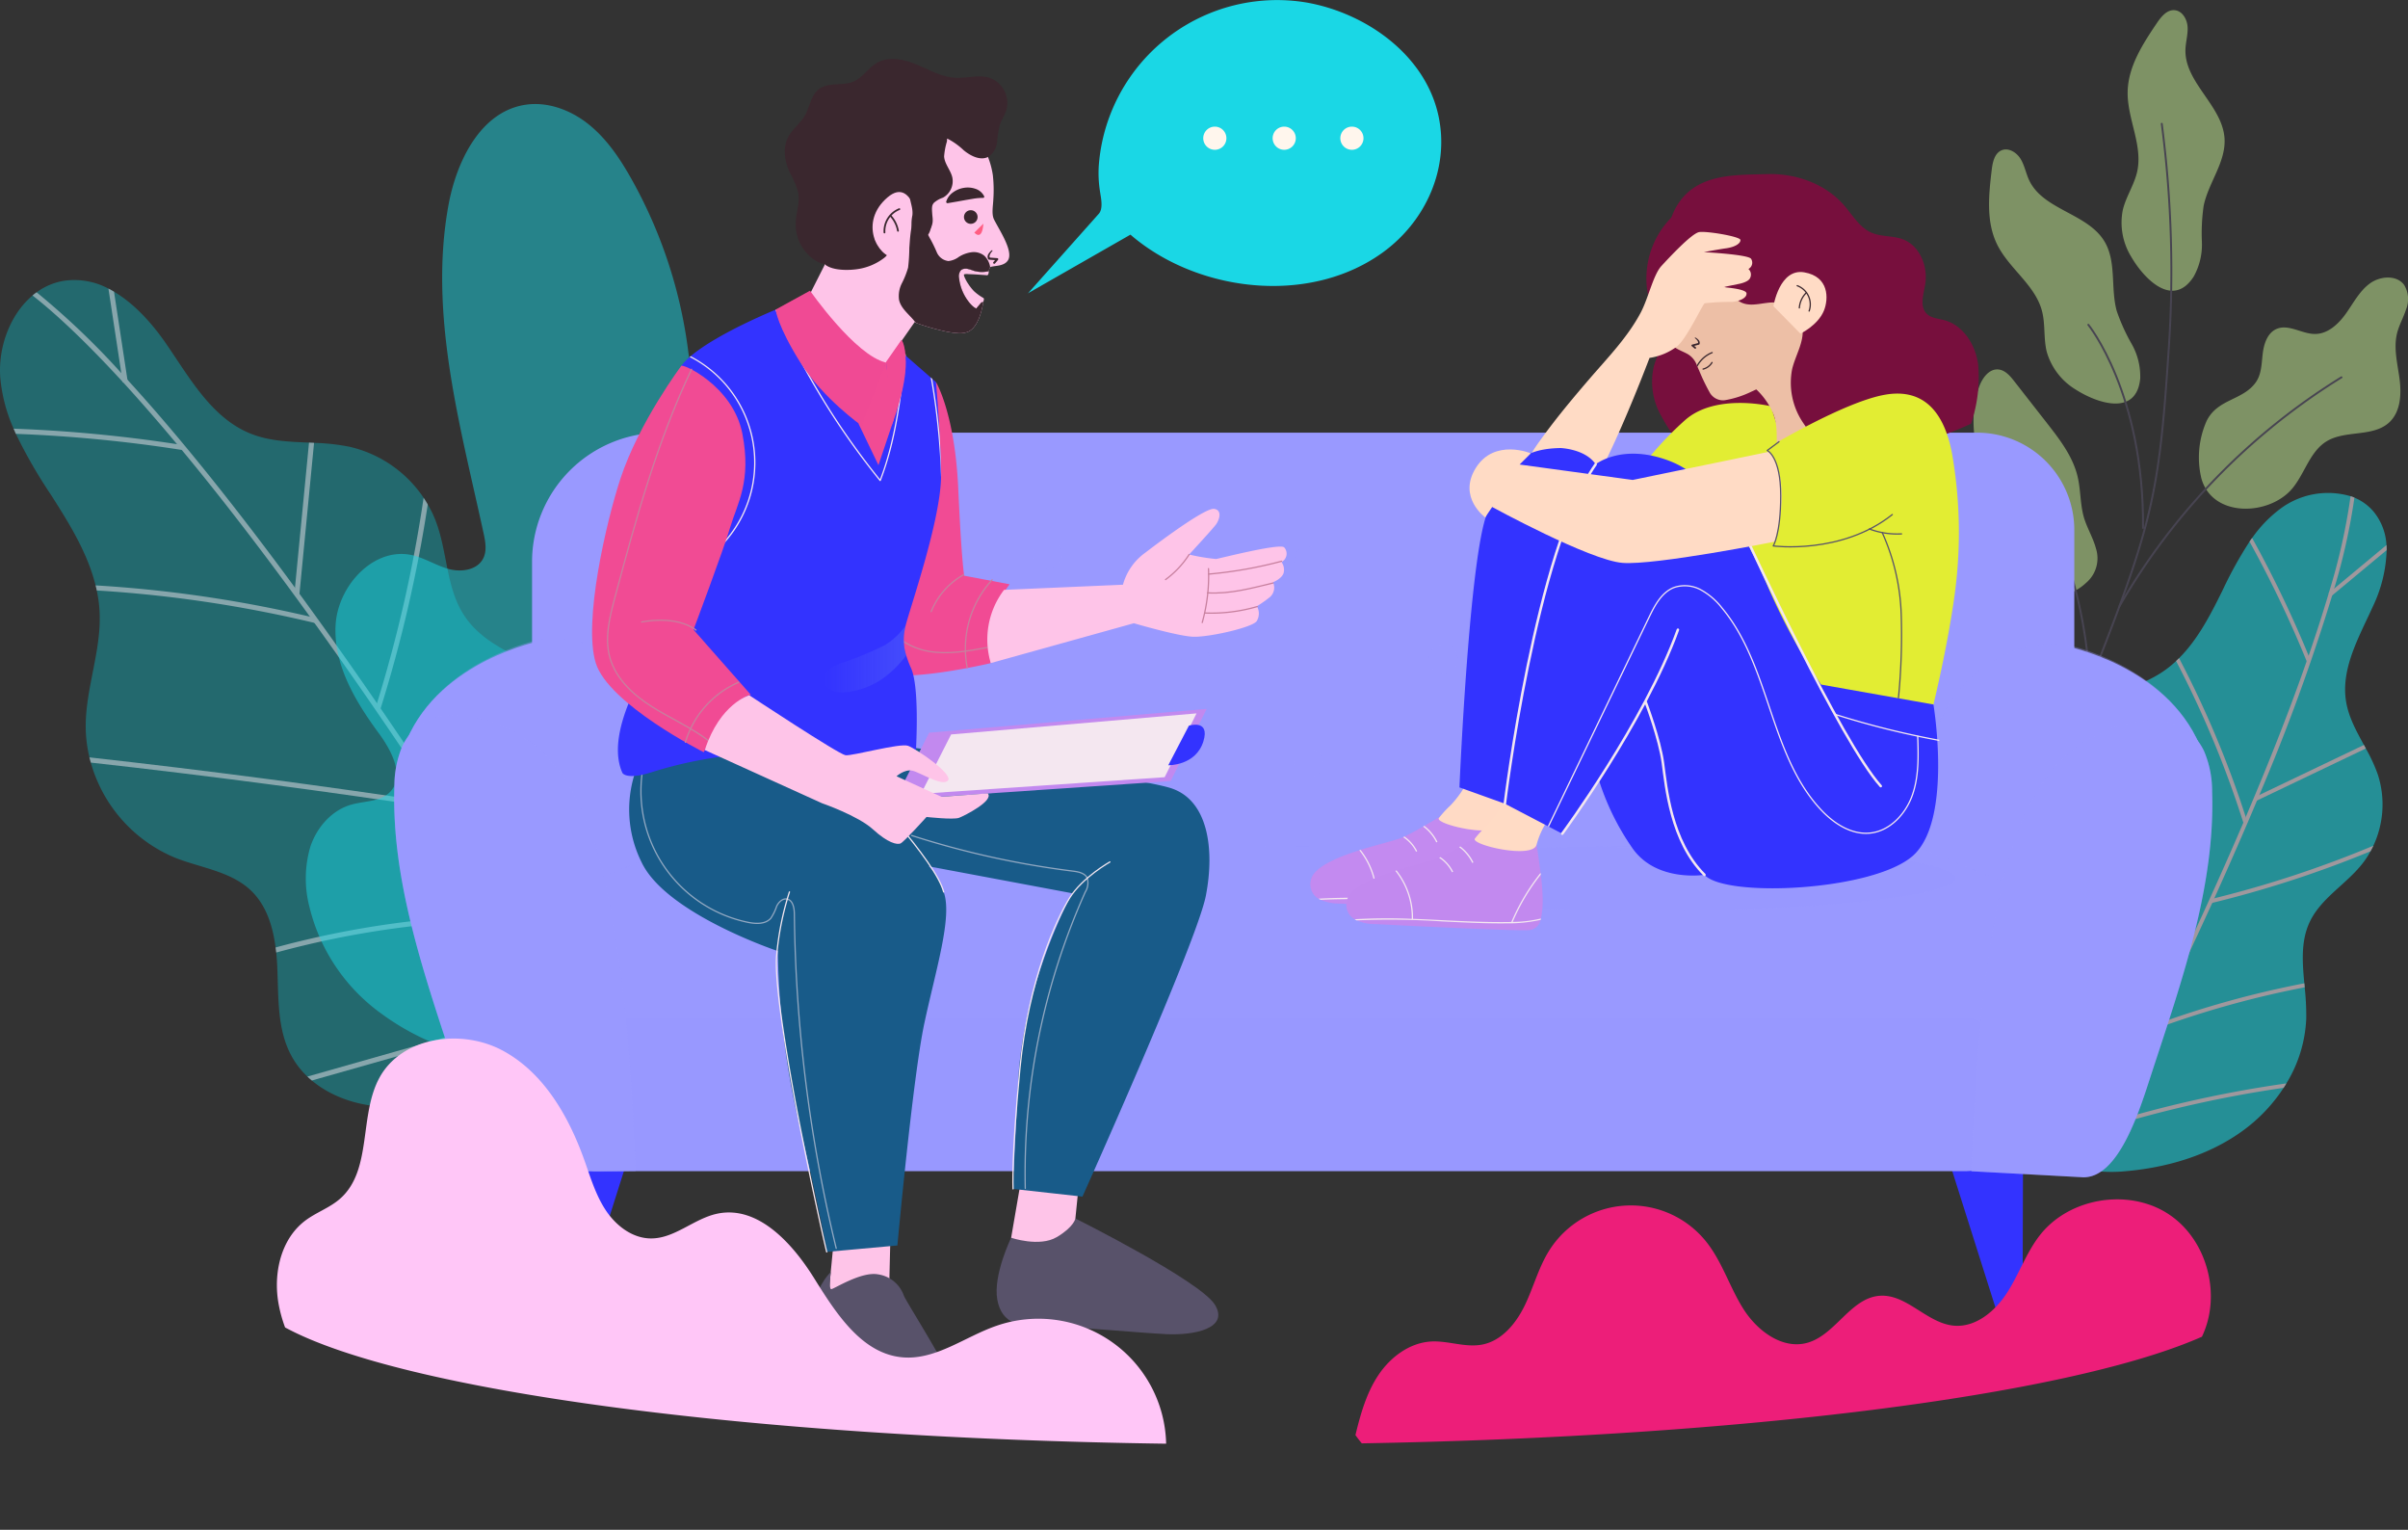 <svg xmlns="http://www.w3.org/2000/svg" xmlns:xlink="http://www.w3.org/1999/xlink" width="478.398" height="303.835" viewBox="0 0 478.398 303.835">
  <rect x="0" y="0" width="478.398" height="303.835" fill="#333333" stroke="none"/>
  <defs>
    <linearGradient id="linear-gradient" y1="0.5" x2="1" y2="0.5" gradientUnits="objectBoundingBox">
      <stop offset="0.015" stop-color="#7894f4" stop-opacity="0"/>
      <stop offset="1" stop-color="#7894f4"/>
    </linearGradient>
    <linearGradient id="linear-gradient-2" x1="-2377.794" y1="-146.976" x2="-2375.526" y2="-149.377" gradientUnits="objectBoundingBox">
      <stop offset="0.007" stop-color="#ff9aaa" stop-opacity="0"/>
      <stop offset="1" stop-color="#ff5d82"/>
    </linearGradient>
  </defs>
  <g id="Grupo_23940" data-name="Grupo 23940" transform="translate(-602.822 -94.831)">
    <g id="Grupo_23856" data-name="Grupo 23856">
      <path id="Trazado_58877" data-name="Trazado 58877" d="M652.96,398.666" fill="none" stroke="#58526a" stroke-linecap="round" stroke-linejoin="round" stroke-width="1.906"/>
    </g>
    <g id="Grupo_23939" data-name="Grupo 23939">
      <g id="Grupo_23868" data-name="Grupo 23868">
        <g id="Grupo_23864" data-name="Grupo 23864" opacity="0.56">
          <g id="Grupo_23861" data-name="Grupo 23861">
            <g id="Grupo_23857" data-name="Grupo 23857">
              <path id="Trazado_58878" data-name="Trazado 58878" d="M1026.238,145.837a12.942,12.942,0,0,1-1.688-9.255c.619-2.677,2.289-5.024,2.874-7.708,1.139-5.229-2.009-10.477-1.9-15.828.1-5.008,3-9.47,5.8-13.623.852-1.264,1.995-2.679,3.516-2.568s2.49,1.776,2.589,3.3-.385,3.028-.426,4.554c-.179,6.507,7.33,11.085,7.764,17.58.314,4.705-3.178,8.786-4.142,13.4a38.088,38.088,0,0,0-.352,7.178,13.005,13.005,0,0,1-1.64,6.912C1034.5,156.171,1028.761,150.185,1026.238,145.837Z" fill="#badd8c"/>
              <path id="Trazado_58879" data-name="Trazado 58879" d="M1032.3,119.418a226.52,226.52,0,0,1,1.329,45.509c-1.733,26.134-3.018,33.176-12.993,58.9C1012.543,244.7,1003,251.874,1003,251.874" fill="none" stroke="#58526a" stroke-linecap="round" stroke-linejoin="round" stroke-width="0.381"/>
            </g>
            <g id="Grupo_23858" data-name="Grupo 23858">
              <path id="Trazado_58880" data-name="Trazado 58880" d="M1015.186,172.192a12.94,12.94,0,0,1-5.728-7.463c-.672-2.664-.258-5.515-.964-8.17-1.374-5.172-6.571-8.4-8.919-13.213-2.2-4.5-1.653-9.8-1.058-14.77.181-1.514.552-3.294,1.955-3.89s3.027.443,3.81,1.754,1.041,2.869,1.7,4.246c2.813,5.871,11.584,6.513,14.935,12.094,2.428,4.042,1.185,9.268,2.435,13.814a38.092,38.092,0,0,0,2.965,6.547,12.985,12.985,0,0,1,1.7,6.9C1027.251,177.614,1019.416,174.908,1015.186,172.192Z" fill="#badd8c"/>
              <path id="Trazado_58881" data-name="Trazado 58881" d="M1017.711,159.335s11.079,13.656,10.867,40.354" fill="none" stroke="#58526a" stroke-linecap="round" stroke-linejoin="round" stroke-width="0.381"/>
            </g>
            <g id="Grupo_23859" data-name="Grupo 23859">
              <path id="Trazado_58882" data-name="Trazado 58882" d="M1050.958,170.8c1.156-1.6,1.166-3.721,1.394-5.683s.926-4.153,2.735-4.944c2.419-1.059,5.076,1.022,7.716.99,2.536-.031,4.622-2,6.093-4.065s2.667-4.418,4.7-5.932,5.321-1.791,6.844.237a5.42,5.42,0,0,1,.4,4.861c-.513,1.611-1.381,3.1-1.79,4.74-.741,2.973.095,6.076.493,9.115s.2,6.514-2.049,8.6c-3.225,2.992-8.7,1.473-12.455,3.768-3.268,2-4.28,6.227-6.681,9.212-4.53,5.634-16.028,6.068-18.2-1.9a17.923,17.923,0,0,1,1.016-11.278C1043.322,174.016,1048.34,174.424,1050.958,170.8Z" fill="#badd8c"/>
              <path id="Trazado_58883" data-name="Trazado 58883" d="M1023.935,215.164A129.415,129.415,0,0,1,1068,169.772" fill="none" stroke="#58526a" stroke-linecap="round" stroke-linejoin="round" stroke-width="0.381"/>
            </g>
            <g id="Grupo_23860" data-name="Grupo 23860">
              <path id="Trazado_58884" data-name="Trazado 58884" d="M997.131,191.3c-1.718-6.465-3.42-13.431-1.092-19.7.626-1.688,1.917-3.5,3.714-3.393,1.377.081,2.4,1.261,3.245,2.348l6.518,8.342c2.493,3.192,5.05,6.51,6.028,10.441.62,2.493.536,5.1,1.114,7.6.555,2.4,1.943,4.477,2.566,6.824a6.383,6.383,0,0,1-1.923,6.8c-5.127,4.762-11.055,2.127-14.226-3.115C1000.088,202.5,998.6,196.824,997.131,191.3Z" fill="#badd8c"/>
              <path id="Trazado_58885" data-name="Trazado 58885" d="M1004.016,186.01a92.63,92.63,0,0,1,13.942,44.048" fill="none" stroke="#58526a" stroke-linecap="round" stroke-linejoin="round" stroke-width="0.381"/>
            </g>
          </g>
          <g id="Grupo_23863" data-name="Grupo 23863">
            <path id="Trazado_58886" data-name="Trazado 58886" d="M1057.06,310l0,.007c-.179.3-.361.59-.554.883a32.366,32.366,0,0,1-7.857,8.333c-7.015,5.2-15.756,7.669-24.454,8.3a28.752,28.752,0,0,1-7.661-.521l-.8-.174c-10.263-2.3-20.227-9.569-25.873-17.88a19.821,19.821,0,0,1-3.462-13.775c.038-.311.1-.624.165-.93l0-.006a13.189,13.189,0,0,1,1.635-4.062c2.384-3.875,6.554-6.194,10.355-8.687.756-.493,1.512-1.014,2.248-1.566.212-.17.421-.333.633-.5,2.694-2.144,5-4.751,5.711-8.057.917-4.287-1.065-8.588-1.775-12.909a23.008,23.008,0,0,1,6.006-19.112c.2-.206.4-.413.594-.608a21.373,21.373,0,0,1,3.962-3.073c5.2-3.109,11.532-4.031,16.562-7.42a20.527,20.527,0,0,0,2.653-2.121c.2-.185.4-.374.592-.574,3.735-3.717,6.27-8.668,8.636-13.46a79.321,79.321,0,0,1,5.364-9.68c.176-.247.34-.492.518-.728a25.281,25.281,0,0,1,5.778-5.934,15.852,15.852,0,0,1,13.776-2.36l.007,0a7.1,7.1,0,0,1,.763.289,9.948,9.948,0,0,1,3.865,2.85,11.432,11.432,0,0,1,2.495,6.561c.021.337.043.674.035,1.012a27.758,27.758,0,0,1-2.783,11.284c-2.745,6.048-6.373,12.319-5.263,18.86.514,3.065,2.034,5.8,3.531,8.549.133.227.258.468.38.7a33.023,33.023,0,0,1,2.378,5.158,19.322,19.322,0,0,1-.881,14.149c-.178.375-.358.74-.563,1.1l0,.007a16.787,16.787,0,0,1-1.754,2.63c-3.221,4.005-8.086,6.715-10.3,11.351-1.806,3.775-1.494,7.988-1.1,12.244.019.261.046.527.073.793a51.936,51.936,0,0,1,.308,6.239A26.691,26.691,0,0,1,1057.06,310Z" fill="#1ad7e5"/>
            <g id="Grupo_23862" data-name="Grupo 23862">
              <path id="Trazado_58887" data-name="Trazado 58887" d="M1016.53,327l-.8-.174c.491-.948.974-1.882,1.45-2.82l.379-.728c.83-1.626,1.651-3.219,2.449-4.808a.923.923,0,0,0,.071-.134c1.556-3.044,3.049-6.014,4.506-8.923.138-.279.28-.564.419-.843q4.7-9.418,8.753-17.927l.464-.964c5.586-11.714,10.3-22.17,14.289-31.467.16-.377.312-.741.475-1.106l0-.007c5.215-12.241,9.145-22.452,12.1-30.938.138-.371.265-.74.392-1.108,1.6-4.646,2.91-8.746,3.98-12.358a.256.256,0,0,1,.02-.08,121.837,121.837,0,0,0,4.335-19.229,7.1,7.1,0,0,1,.763.289,121.63,121.63,0,0,1-4.015,18.039l0,.007c-.13.45-.259.9-.4,1.365l0,.007a395.923,395.923,0,0,1-14.47,39.627c-.152.363-.308.733-.464,1.1q-3.742,8.934-8.482,19.413c-.136.308-.269.608-.406.915l0,.007c-3.4,7.454-7.184,15.511-11.42,24.216l0,.007-.5,1.026q-4.321,8.853-9.267,18.6l-.505.986Q1018.644,322.919,1016.53,327Z" fill="#f4e7f0"/>
              <path id="Trazado_58888" data-name="Trazado 58888" d="M1061.832,225.894l-.732.295c0-.011-.009-.015-.012-.026a223.673,223.673,0,0,0-11.352-23.757c.176-.247.34-.492.518-.728a223.9,223.9,0,0,1,11.226,23.377C1061.6,225.331,1061.714,225.61,1061.832,225.894Z" fill="#f4e7f0"/>
              <path id="Trazado_58889" data-name="Trazado 58889" d="M1076.973,204.1l-10.811,8.988,0,.007-.217.176-.481-.574-.033-.038.053-.042,1.079-.894,0-.007,10.375-8.628C1076.959,203.425,1076.981,203.762,1076.973,204.1Z" fill="#f4e7f0"/>
              <path id="Trazado_58890" data-name="Trazado 58890" d="M1049.315,258.131l-.756.243c-.014-.054-.039-.106-.053-.16a200.15,200.15,0,0,0-13.362-32.094c.2-.185.4-.374.592-.574a200.586,200.586,0,0,1,13.249,31.555l0,.007C1049.095,257.444,1049.2,257.787,1049.315,258.131Z" fill="#f4e7f0"/>
              <path id="Trazado_58891" data-name="Trazado 58891" d="M1072.838,243.492l-21.614,10.333-.051.025-.339-.72.854-.408,20.77-9.929C1072.591,243.02,1072.716,243.261,1072.838,243.492Z" fill="#f4e7f0"/>
              <path id="Trazado_58892" data-name="Trazado 58892" d="M1073.772,263.9l0,.007a217.384,217.384,0,0,1-31.432,10.248l0,.007c-.1.021-.2.046-.312.073l-.189-.77c.3-.077.606-.147.911-.225a216.383,216.383,0,0,0,31.593-10.439C1074.157,263.174,1073.977,263.539,1073.772,263.9Z" fill="#f4e7f0"/>
              <path id="Trazado_58893" data-name="Trazado 58893" d="M1034.561,290.516l-.735.3c-.021-.059-.052-.114-.073-.173-7.086-17.168-14.605-34.418-22.38-51.3.2-.206.4-.413.594-.608,7.726,16.78,15.205,33.9,22.25,50.947C1034.335,289.964,1034.45,290.237,1034.561,290.516Z" fill="#f4e7f0"/>
              <path id="Trazado_58894" data-name="Trazado 58894" d="M1060.7,290.923a191.283,191.283,0,0,0-30.288,8.486l-.176.061-.281-.741c.319-.115.631-.235.957-.346,0-.011,0-.007,0-.007a191.333,191.333,0,0,1,29.711-8.246C1060.642,290.391,1060.669,290.657,1060.7,290.923Z" fill="#f4e7f0"/>
              <path id="Trazado_58895" data-name="Trazado 58895" d="M1025.389,309.193l-.684.416c-.041-.07-.079-.13-.124-.194a146.305,146.305,0,0,0-23.783-29.493c.212-.17.421-.333.633-.5A147.386,147.386,0,0,1,1025,308.572C1025.138,308.775,1025.261,308.987,1025.389,309.193Z" fill="#f4e7f0"/>
              <path id="Trazado_58896" data-name="Trazado 58896" d="M1057.056,310.01c-.179.3-.361.59-.554.883a233.919,233.919,0,0,0-35.866,8.1c-.139.047-.281.082-.42.129l-.212-.654-.031-.1c.032-.008.069-.023.1-.032.354-.112.715-.221,1.066-.327A233.643,233.643,0,0,1,1057.056,310.01Z" fill="#f4e7f0"/>
              <path id="Trazado_58897" data-name="Trazado 58897" d="M1017.8,323.512l-.538.577-.091-.081c-6.163-5.813-12.566-11.8-18.749-17.577-3.966-3.706-8.018-7.484-12.036-11.258.038-.311.1-.624.165-.93,4.149,3.881,8.328,7.789,12.413,11.6,6.133,5.739,12.473,11.658,18.586,17.432Z" fill="#f4e7f0"/>
            </g>
          </g>
        </g>
        <g id="Grupo_23867" data-name="Grupo 23867">
          <g id="Grupo_23866" data-name="Grupo 23866">
            <path id="Trazado_58898" data-name="Trazado 58898" d="M726.617,242.943l0,.009c.208.388.4.772.591,1.17a40.664,40.664,0,0,1,3.876,13.87c1.045,10.928-1.966,21.949-6.934,31.725a36.146,36.146,0,0,1-5.533,7.912c-.231.248-.47.5-.709.754-9.144,9.558-23.435,15.575-36.05,16.263-6.071.331-12.538-1.394-17.084-5.212-.311-.242-.605-.516-.894-.781l0-.009a16.57,16.57,0,0,1-3.314-4.4c-2.625-5.082-2.417-11.078-2.635-16.79-.04-1.135-.112-2.287-.228-3.438-.045-.339-.085-.669-.13-1.008-.56-4.293-1.873-8.467-4.972-11.38-4.021-3.77-9.94-4.427-15.056-6.467a28.928,28.928,0,0,1-16.686-18.872c-.095-.347-.189-.693-.27-1.035A26.9,26.9,0,0,1,619.85,239c.029-7.625,3.142-15.037,2.756-22.655a25.79,25.79,0,0,0-.562-4.234c-.068-.339-.144-.672-.234-1.01-1.58-6.435-5.267-12.378-8.892-18.038A99.367,99.367,0,0,1,605.973,181c-.153-.349-.31-.685-.449-1.03a31.8,31.8,0,0,1-2.641-10.075c-.482-6.035,1.929-12.619,6.4-16.369l.008,0a8.927,8.927,0,0,1,.806-.634,12.5,12.5,0,0,1,5.579-2.313,14.366,14.366,0,0,1,8.686,1.571c.377.2.753.391,1.113.618,4.083,2.4,7.617,6.36,10.347,10.322,4.732,6.881,9.133,14.859,16.9,17.909,3.636,1.436,7.563,1.57,11.5,1.745.332,0,.672.026,1,.044a41.428,41.428,0,0,1,7.1.787A24.3,24.3,0,0,1,686.985,193.7c.289.435.565.866.819,1.32l.005.009a21.133,21.133,0,0,1,1.7,3.6c2.223,6.069,1.984,13.068,5.544,18.456,2.893,4.4,7.634,6.793,12.475,9.127.295.148.6.292.9.436a65.219,65.219,0,0,1,6.919,3.717A33.574,33.574,0,0,1,726.617,242.943Z" fill="#14a1ac" opacity="0.49"/>
            <g id="Grupo_23865" data-name="Grupo 23865" opacity="0.48">
              <path id="Trazado_58899" data-name="Trazado 58899" d="M718.621,297.629c-.231.248-.47.5-.709.754-.7-1.145-1.395-2.271-2.1-3.393-.182-.3-.36-.589-.538-.88-1.212-1.949-2.4-3.867-3.588-5.758a1.057,1.057,0,0,0-.1-.163c-2.269-3.652-4.5-7.188-6.687-10.645l-.635-1q-7.1-11.175-13.628-21.063l-.738-1.125c-8.991-13.62-17.193-25.485-24.619-35.814-.3-.417-.594-.816-.883-1.229l-.005-.008c-9.8-13.562-18.246-24.423-25.467-33.116-.31-.389-.624-.766-.939-1.142-3.963-4.741-7.532-8.809-10.727-12.306-.032-.017-.051-.052-.074-.074-8.4-9.148-14.268-14.326-17.9-17.149a8.927,8.927,0,0,1,.806-.634,152.811,152.811,0,0,1,16.824,16.032l.005.009c.4.432.8.864,1.212,1.313l.005.009c8.465,9.241,19.46,22.47,33.291,41.3.292.4.59.807.887,1.215,4.8,6.554,9.927,13.778,15.405,21.735l.721,1.032.005.009c5.823,8.5,12.045,17.8,18.671,28.017l.005.008c.261.4.518.8.78,1.2q6.732,10.4,14.021,22.054l.735,1.184Q715.6,292.7,718.621,297.629Z" fill="#f4e7f0"/>
              <path id="Trazado_58900" data-name="Trazado 58900" d="M639.121,183.215l-.157.98c-.013,0-.022,0-.036,0A281.276,281.276,0,0,0,605.973,181c-.153-.349-.31-.685-.449-1.03a281.748,281.748,0,0,1,32.465,3.08C638.366,183.1,638.739,183.159,639.121,183.215Z" fill="#f4e7f0"/>
              <path id="Trazado_58901" data-name="Trazado 58901" d="M625.475,152.762l2.663,17.478.005.009.05.348-.931.146-.063.011-.011-.085-.262-1.742-.005-.009-2.559-16.774C624.739,152.339,625.115,152.535,625.475,152.762Z" fill="#f4e7f0"/>
              <path id="Trazado_58902" data-name="Trazado 58902" d="M665.719,217.62l-.228.972c-.068-.02-.14-.027-.208-.048a251.83,251.83,0,0,0-43.239-6.437c-.068-.339-.144-.672-.234-1.01a252.3,252.3,0,0,1,42.585,6.21l.005.008C664.837,217.411,665.278,217.515,665.719,217.62Z" fill="#f4e7f0"/>
              <path id="Trazado_58903" data-name="Trazado 58903" d="M665.218,182.782l-2.9,29.986-.007.072-1-.1.116-1.185,2.785-28.815C664.551,182.742,664.891,182.764,665.218,182.782Z" fill="#f4e7f0"/>
              <path id="Trazado_58904" data-name="Trazado 58904" d="M687.8,195.021l.005.009a273.453,273.453,0,0,1-9.362,40.505l.005.009c-.046.126-.083.248-.124.384l-.952-.3c.115-.379.235-.749.35-1.128a272.019,272.019,0,0,0,9.259-40.8C687.274,194.136,687.55,194.567,687.8,195.021Z" fill="#f4e7f0"/>
              <path id="Trazado_58905" data-name="Trazado 58905" d="M691.025,254.528l-.152.989c-.076-.016-.157-.018-.233-.034-23.091-3.51-46.551-6.607-69.782-9.191-.095-.347-.189-.693-.27-1.035,23.088,2.57,46.376,5.623,69.314,9.1C690.284,254.414,690.652,254.467,691.025,254.528Z" fill="#f4e7f0"/>
              <path id="Trazado_58906" data-name="Trazado 58906" d="M708.426,226.644a240.39,240.39,0,0,0-10.518,38.13l-.048.229-.98-.179c.083-.418.156-.832.248-1.255-.014,0-.005-.008-.005-.008a240.633,240.633,0,0,1,10.4-37.353C707.818,226.356,708.122,226.5,708.426,226.644Z" fill="#f4e7f0"/>
              <path id="Trazado_58907" data-name="Trazado 58907" d="M705.189,276.53l0,1.006c-.1,0-.193,0-.291.008a183.949,183.949,0,0,0-47.2,6.475c-.045-.339-.085-.669-.13-1.008a185.315,185.315,0,0,1,46.7-6.465C704.576,276.529,704.885,276.534,705.189,276.53Z" fill="#f4e7f0"/>
              <path id="Trazado_58908" data-name="Trazado 58908" d="M726.621,242.952c.208.388.4.772.591,1.17a294.279,294.279,0,0,0-14.548,43.89c-.04.18-.093.356-.133.536l-.842-.2-.131-.033c.013-.04.02-.09.032-.13.109-.455.226-.915.339-1.361A293.925,293.925,0,0,1,726.621,242.952Z" fill="#f4e7f0"/>
              <path id="Trazado_58909" data-name="Trazado 58909" d="M715.69,293.992l.272.954-.147.044c-10.261,2.865-20.862,5.879-31.1,8.788-6.566,1.865-13.265,3.779-19.938,5.656-.311-.242-.605-.516-.894-.781,6.873-1.95,13.794-3.914,20.555-5.839,10.162-2.88,20.652-5.868,30.838-8.7Z" fill="#f4e7f0"/>
            </g>
          </g>
          <path id="Trazado_58910" data-name="Trazado 58910" d="M664.295,274.94a22.393,22.393,0,0,1,.192-11.969c1.287-3.83,4.252-7.235,8.141-8.333,2.616-.739,5.724-.54,7.641-2.468,3.074-3.092.374-8.225-2.213-11.734-4.652-6.311-8.965-13.564-8.565-21.394s7.575-15.671,15.222-13.944c2.518.569,4.743,2.055,7.232,2.738s5.661.239,6.854-2.05c.8-1.531.459-3.382.093-5.069-4.665-21.461-10.9-43.425-6.991-65.038,1.592-8.807,6.353-18.6,15.19-20.024,4.537-.728,9.215,1.061,12.784,3.955s6.172,6.8,8.421,10.81A94.046,94.046,0,0,1,739.527,164.4c.42,3.281,1.325,7.372,4.56,8.062,3.439.734,5.9-3.042,8.528-5.376,6.112-5.426,16.583-3.041,21.6,3.412s5.455,15.481,3.555,23.43-5.838,15.234-8.943,22.794c-1.042,2.536-1.767,5.969.444,7.59,2.5,1.833,5.78-.584,8.748-1.473,4.232-1.268,8.946.975,11.6,4.5s3.585,8.075,3.811,12.487c1.028,20.123-11.478,39.3-28.389,50.25-15.039,9.74-32.132,12.811-49.581,15.053-13.174,1.693-25.852-.91-36.827-8.942A36.778,36.778,0,0,1,664.295,274.94Z" fill="#1ad7e5" opacity="0.49"/>
        </g>
      </g>
      <g id="Grupo_23937" data-name="Grupo 23937">
        <g id="Grupo_23876" data-name="Grupo 23876">
          <path id="Trazado_58911" data-name="Trazado 58911" d="M712.683,313.476l.121,41.284c.01,3.516,3.913,4.429,4.949,1.158l12.973-40.973S712.683,313.266,712.683,313.476Z" fill="#33f"/>
          <path id="Trazado_58912" data-name="Trazado 58912" d="M1004.769,313.476l-.121,41.284c-.01,3.516-3.913,4.429-4.949,1.158l-12.973-40.973S1004.769,313.266,1004.769,313.476Z" fill="#33f"/>
          <path id="Rectángulo_15499" data-name="Rectángulo 15499" d="M25.665,0H287.08A19.324,19.324,0,0,1,306.4,19.324V85.062a0,0,0,0,1,0,0H0a0,0,0,0,1,0,0v-59.4A25.665,25.665,0,0,1,25.665,0Z" transform="translate(708.524 180.762)" fill="#99f"/>
          <g id="Grupo_23870" data-name="Grupo 23870">
            <path id="Rectángulo_15500" data-name="Rectángulo 15500" d="M0,0H291.319a0,0,0,0,1,0,0V16.873a13.507,13.507,0,0,1-13.507,13.507H13.507A13.507,13.507,0,0,1,0,16.873V0A0,0,0,0,1,0,0Z" transform="translate(712.513 273.634)" fill="#99f"/>
            <g id="Grupo_23869" data-name="Grupo 23869">
              <rect id="Rectángulo_15501" data-name="Rectángulo 15501" width="285.617" height="30.336" rx="6.623" transform="translate(714.556 297.098)" fill="#99f"/>
              <rect id="Rectángulo_15502" data-name="Rectángulo 15502" width="285.617" height="30.336" rx="6.623" transform="translate(714.556 297.098)" fill="#99f" opacity="0.11" style="mix-blend-mode: multiply;isolation: isolate"/>
            </g>
            <path id="Trazado_58913" data-name="Trazado 58913" d="M719.662,262.28l280.17,1.228,3.771,6.788a6.317,6.317,0,0,1-5.437,9.414H718.846a6.323,6.323,0,0,1-4.862-10.273Z" fill="#99f"/>
            <path id="Trazado_58914" data-name="Trazado 58914" d="M719.662,262.28l280.17,1.228,3.771,6.788a6.317,6.317,0,0,1-5.437,9.414H718.846a6.323,6.323,0,0,1-4.862-10.273Z" fill="#99f" opacity="0.43" style="mix-blend-mode: multiply;isolation: isolate"/>
          </g>
          <g id="Grupo_23872" data-name="Grupo 23872">
            <path id="Trazado_58915" data-name="Trazado 58915" d="M984.854,263.486s-2.043-21.2,7.489-32.06,20.936-8.273,20.936-8.273,19.745,3.792,26.553,19.65l-38.978,27.233S991.832,266.244,984.854,263.486Z" fill="#99f"/>
            <path id="Trazado_58916" data-name="Trazado 58916" d="M984.854,263.486s-2.043-21.2,7.489-32.06,21.447-8.446,21.447-8.446,19.234,3.965,26.042,19.823l-38.978,27.233S991.832,266.244,984.854,263.486Z" fill="#99f" opacity="0.34" style="mix-blend-mode: multiply;isolation: isolate"/>
            <g id="Grupo_23871" data-name="Grupo 23871">
              <path id="Trazado_58917" data-name="Trazado 58917" d="M994.471,327.456c.62-14.84,1.4-29.722,3.733-44.4,2.075-13.04,4.879-28.106,14.526-37.633,6.448-6.366,22.71-12.505,27.987-1.385a20.365,20.365,0,0,1,1.588,8.073c.628,18.891-6.09,37.745-12.09,56.1-2.242,6.862-6.51,21.072-13.915,20.425Z" fill="#99f"/>
              <path id="Trazado_58918" data-name="Trazado 58918" d="M994.471,327.456c.62-14.84,1.4-29.722,3.733-44.4,2.075-13.04,4.879-28.106,14.526-37.633,6.448-6.366,22.71-12.505,27.987-1.385a20.365,20.365,0,0,1,1.588,8.073c.628,18.891-6.09,37.745-12.09,56.1-2.242,6.862-6.51,21.072-13.915,20.425Z" fill="#99f" opacity="0.21" style="mix-blend-mode: multiply;isolation: isolate"/>
            </g>
          </g>
          <g id="Grupo_23874" data-name="Grupo 23874">
            <path id="Trazado_58919" data-name="Trazado 58919" d="M738.627,262.452s2.043-21.2-7.489-32.06-20.936-8.273-20.936-8.273-19.745,3.792-26.554,19.649L722.627,269S731.648,265.21,738.627,262.452Z" fill="#99f"/>
            <path id="Trazado_58920" data-name="Trazado 58920" d="M738.627,262.452s2.043-21.2-7.489-32.06-21.447-8.446-21.447-8.446-19.234,3.965-26.043,19.822L722.627,269S731.648,265.21,738.627,262.452Z" fill="#99f" opacity="0.34" style="mix-blend-mode: multiply;isolation: isolate"/>
            <g id="Grupo_23873" data-name="Grupo 23873">
              <path id="Trazado_58921" data-name="Trazado 58921" d="M729.109,327.348c-.621-14.84-1.5-30.648-3.833-45.324-2.074-13.04-4.878-28.106-14.526-37.633-6.447-6.367-22.71-12.505-27.986-1.385a20.322,20.322,0,0,0-1.588,8.073c-.628,18.89,6.089,37.745,12.089,56.1,2.243,6.862,6.511,21.072,13.915,20.425Z" fill="#99f"/>
              <path id="Trazado_58922" data-name="Trazado 58922" d="M729.109,327.52c-.621-14.84-1.5-30.82-3.833-45.5-2.074-13.04-4.878-28.106-14.526-37.633-6.447-6.367-22.71-12.505-27.986-1.385a20.322,20.322,0,0,0-1.588,8.073c-.628,18.89,6.089,37.745,12.089,56.1,2.243,6.862,6.511,21.072,13.915,20.425Z" fill="#99f" opacity="0.21" style="mix-blend-mode: multiply;isolation: isolate"/>
            </g>
          </g>
          <g id="Grupo_23875" data-name="Grupo 23875">
            <path id="Trazado_58923" data-name="Trazado 58923" d="M764.088,206.261a2.894,2.894,0,1,1-2.894-2.93A2.913,2.913,0,0,1,764.088,206.261Z" fill="#99f" opacity="0.43" style="mix-blend-mode: multiply;isolation: isolate"/>
            <path id="Trazado_58924" data-name="Trazado 58924" d="M790.811,225.738a2.894,2.894,0,1,1-2.893-2.93A2.912,2.912,0,0,1,790.811,225.738Z" fill="#99f" opacity="0.43" style="mix-blend-mode: multiply;isolation: isolate"/>
            <ellipse id="Elipse_3879" data-name="Elipse 3879" cx="2.894" cy="2.93" rx="2.894" ry="2.93" transform="translate(837.449 222.808)" fill="#99f" opacity="0.43" style="mix-blend-mode: multiply;isolation: isolate"/>
            <ellipse id="Elipse_3880" data-name="Elipse 3880" cx="2.894" cy="2.93" rx="2.894" ry="2.93" transform="translate(808.003 201.952)" fill="#99f" opacity="0.43" style="mix-blend-mode: multiply;isolation: isolate"/>
            <ellipse id="Elipse_3881" data-name="Elipse 3881" cx="2.894" cy="2.93" rx="2.894" ry="2.93" transform="translate(859.918 203.331)" fill="#99f" opacity="0.43" style="mix-blend-mode: multiply;isolation: isolate"/>
            <ellipse id="Elipse_3882" data-name="Elipse 3882" cx="2.894" cy="2.93" rx="2.894" ry="2.93" transform="translate(886.641 222.808)" fill="#99f" opacity="0.43" style="mix-blend-mode: multiply;isolation: isolate"/>
            <ellipse id="Elipse_3883" data-name="Elipse 3883" cx="2.894" cy="2.93" rx="2.894" ry="2.93" transform="translate(909.62 201.952)" fill="#99f" opacity="0.43" style="mix-blend-mode: multiply;isolation: isolate"/>
            <ellipse id="Elipse_3884" data-name="Elipse 3884" cx="2.894" cy="2.93" rx="2.894" ry="2.93" transform="translate(933.96 222.808)" fill="#99f" opacity="0.43" style="mix-blend-mode: multiply;isolation: isolate"/>
            <path id="Trazado_58925" data-name="Trazado 58925" d="M962.726,204.882a2.894,2.894,0,1,1-2.894-2.93A2.913,2.913,0,0,1,962.726,204.882Z" fill="#99f" opacity="0.43" style="mix-blend-mode: multiply;isolation: isolate"/>
            <path id="Trazado_58926" data-name="Trazado 58926" d="M764.088,246.422a2.894,2.894,0,1,1-2.894-2.93A2.912,2.912,0,0,1,764.088,246.422Z" fill="#99f" opacity="0.43" style="mix-blend-mode: multiply;isolation: isolate"/>
            <ellipse id="Elipse_3885" data-name="Elipse 3885" cx="2.894" cy="2.93" rx="2.894" ry="2.93" transform="translate(808.003 242.113)" fill="#99f" opacity="0.43" style="mix-blend-mode: multiply;isolation: isolate"/>
            <path id="Trazado_58927" data-name="Trazado 58927" d="M865.705,246.422a2.894,2.894,0,1,1-2.894-2.93A2.912,2.912,0,0,1,865.705,246.422Z" fill="#99f" opacity="0.43" style="mix-blend-mode: multiply;isolation: isolate"/>
            <ellipse id="Elipse_3886" data-name="Elipse 3886" cx="2.894" cy="2.93" rx="2.894" ry="2.93" transform="translate(909.62 242.113)" fill="#99f" opacity="0.43" style="mix-blend-mode: multiply;isolation: isolate"/>
            <path id="Trazado_58928" data-name="Trazado 58928" d="M962.726,245.043a2.894,2.894,0,1,1-2.894-2.93A2.912,2.912,0,0,1,962.726,245.043Z" fill="#99f" opacity="0.43" style="mix-blend-mode: multiply;isolation: isolate"/>
          </g>
        </g>
        <g id="Grupo_23916" data-name="Grupo 23916">
          <g id="Grupo_23912" data-name="Grupo 23912">
            <g id="Grupo_23882" data-name="Grupo 23882">
              <g id="Grupo_23877" data-name="Grupo 23877">
                <path id="Trazado_58929" data-name="Trazado 58929" d="M803.705,340.666s-3.639,7.468-2.745,12.319,4.6,5.49,9.575,5.362,18.574,1.213,24.063,1.468,12.511-1.149,9.575-5.872-27.7-17.107-27.7-17.107Z" fill="#58526a"/>
                <path id="Trazado_58930" data-name="Trazado 58930" d="M805.747,328.794l-2.042,11.872s5.617,1.915,9.064-.128,3.7-3.7,3.7-3.7l.766-7.532Z" fill="#fec4e8"/>
              </g>
              <g id="Grupo_23878" data-name="Grupo 23878">
                <path id="Trazado_58931" data-name="Trazado 58931" d="M768.471,341.177l-1.021,10.6,12-.128.255-10.6Z" fill="#fec4e8"/>
                <path id="Trazado_58932" data-name="Trazado 58932" d="M767.875,347.475s-.426,3.4.085,3.4,6-3.575,9.319-2.936a6.4,6.4,0,0,1,5.107,4.212c.51,1.4,12.468,19.83,11.063,21.617s-4.572,3.672-11.829.085c-7.234-3.574-18.043-7.021-18.809-9.957S764.045,351.3,767.875,347.475Z" fill="#58526a"/>
              </g>
              <g id="Grupo_23881" data-name="Grupo 23881">
                <path id="Trazado_58933" data-name="Trazado 58933" d="M729.279,247.475a23.447,23.447,0,0,0,1.021,18.638c4.852,10.213,27.064,17.617,27.064,17.617a157.333,157.333,0,0,0,4.341,34.723c4.595,19.66,5.361,25.022,5.361,25.022l14.043-1.277s3.064-33.447,5.362-44.17,5.617-21.192,3.829-26.043-3.063-5.106-3.063-5.106l28.595,5.361s-9.7,17.617-10.723,37.277-1.021,21.447-1.021,21.447l13.787,1.532s22.723-50.553,24.511-59.745.51-19.149-7.149-21.447-50.554-7.915-50.554-7.915S744.088,237.772,729.279,247.475Z" fill="#185b89"/>
                <g id="Grupo_23880" data-name="Grupo 23880">
                  <g id="Grupo_23879" data-name="Grupo 23879">
                    <path id="Trazado_58934" data-name="Trazado 58934" d="M730.922,245.614a26.621,26.621,0,0,0,20.484,32.4c1.585.326,3.485.408,4.554-.807a9.8,9.8,0,0,0,1.162-2.383c.383-.8,1.149-1.575,2.026-1.431,1.19.2,1.477,1.753,1.49,2.958a295.81,295.81,0,0,0,8.313,66.419" fill="none" stroke="#f4e7f0" stroke-linecap="round" stroke-linejoin="round" stroke-width="0.25" opacity="0.55"/>
                    <path id="Trazado_58935" data-name="Trazado 58935" d="M783.936,260.769a175.035,175.035,0,0,0,32.045,7.078c1.088.135,2.354.379,2.834,1.364a3.384,3.384,0,0,1-.38,2.781,136.623,136.623,0,0,0-11.923,58.866" fill="none" stroke="#f4e7f0" stroke-linecap="round" stroke-linejoin="round" stroke-width="0.25" opacity="0.55"/>
                  </g>
                  <path id="Trazado_58936" data-name="Trazado 58936" d="M773.705,250.028s15.064,15.829,16.595,21.957" fill="none" stroke="#f4e7f0" stroke-linecap="round" stroke-linejoin="round" stroke-width="0.25"/>
                  <path id="Trazado_58937" data-name="Trazado 58937" d="M759.662,271.985a57.632,57.632,0,0,0-2.553,12.766c-.433,5.774,2.383,22.809,5.447,37.787s4.51,20.937,4.51,20.937" fill="none" stroke="#f4e7f0" stroke-linecap="round" stroke-linejoin="round" stroke-width="0.25"/>
                  <path id="Trazado_58938" data-name="Trazado 58938" d="M823.322,266.028s-5.447,3.064-8,7.149-8.17,16.17-9.873,33.872-1.361,23.915-1.361,23.915" fill="none" stroke="#f4e7f0" stroke-linecap="round" stroke-linejoin="round" stroke-width="0.25"/>
                </g>
              </g>
            </g>
            <g id="Grupo_23887" data-name="Grupo 23887">
              <g id="Grupo_23884" data-name="Grupo 23884">
                <path id="Trazado_58939" data-name="Trazado 58939" d="M788.769,170.709s3.744,6.127,4.425,21.106,1.192,17.362,1.192,17.362l9.021,1.7a19.707,19.707,0,0,0-3.745,15.659s-21.447,5.107-24.34.681,4.936-45.617,4.936-45.617Z" fill="#f14b94"/>
                <g id="Grupo_23883" data-name="Grupo 23883">
                  <path id="Trazado_58940" data-name="Trazado 58940" d="M794.284,208.968a14.692,14.692,0,0,0-6.467,7.335" fill="none" stroke="#c7809e" stroke-linecap="round" stroke-linejoin="round" stroke-width="0.25"/>
                  <path id="Trazado_58941" data-name="Trazado 58941" d="M778.4,217.312c1.186,3.745,4.994,6.172,8.86,6.867s7.83-.026,11.691-.745" fill="none" stroke="#c7809e" stroke-linecap="round" stroke-linejoin="round" stroke-width="0.25"/>
                  <path id="Trazado_58942" data-name="Trazado 58942" d="M799.929,210a20.118,20.118,0,0,0-4.948,17.44" fill="none" stroke="#c7809e" stroke-linecap="round" stroke-linejoin="round" stroke-width="0.25"/>
                </g>
              </g>
              <g id="Grupo_23886" data-name="Grupo 23886">
                <path id="Trazado_58943" data-name="Trazado 58943" d="M802.3,211.985l23.618-1.021a11.588,11.588,0,0,1,4.468-6.383c3.829-2.936,12-8.936,13.659-8.681s1.021,2.17.383,3.064-5.362,6-5.362,6a38.716,38.716,0,0,0,5.362.893c.766-.127,12.779-3.2,13.532-2.3a1.864,1.864,0,0,1-.542,2.9,2.626,2.626,0,0,1,.414,2.2c-.383,1.149-2.106,1.819-2.106,1.819a2.494,2.494,0,0,1-.638,2.968,23.833,23.833,0,0,1-2.553,1.787,2.93,2.93,0,0,1-.064,3c-1.022,1.277-9.575,3.192-12.639,3.064s-11.744-2.681-11.744-2.681l-28.426,7.915A16.267,16.267,0,0,1,802.3,211.985Z" fill="#fec4e8"/>
                <g id="Grupo_23885" data-name="Grupo 23885">
                  <path id="Trazado_58944" data-name="Trazado 58944" d="M839.066,204.964a18.659,18.659,0,0,1-4.68,4.979" fill="none" stroke="#c7809e" stroke-linecap="round" stroke-linejoin="round" stroke-width="0.25"/>
                  <path id="Trazado_58945" data-name="Trazado 58945" d="M842.939,208.857a84.872,84.872,0,0,0,14.492-2.557" fill="none" stroke="#c7809e" stroke-linecap="round" stroke-linejoin="round" stroke-width="0.25"/>
                  <path id="Trazado_58946" data-name="Trazado 58946" d="M842.726,212.581c4.583.251,8.766-.936,13.021-1.958" fill="none" stroke="#c7809e" stroke-linecap="round" stroke-linejoin="round" stroke-width="0.25"/>
                  <path id="Trazado_58947" data-name="Trazado 58947" d="M842.215,216.581A32.24,32.24,0,0,0,852.6,215.3" fill="none" stroke="#c7809e" stroke-linecap="round" stroke-linejoin="round" stroke-width="0.25"/>
                  <path id="Trazado_58948" data-name="Trazado 58948" d="M842.915,207.771a34.344,34.344,0,0,1-1.244,10.7" fill="none" stroke="#c7809e" stroke-linecap="round" stroke-linejoin="round" stroke-width="0.25"/>
                </g>
              </g>
            </g>
            <path id="Trazado_58949" data-name="Trazado 58949" d="M784.65,158.9a.419.419,0,0,1-.05-.02v-.03Z" fill="#ff5d82"/>
            <g id="Grupo_23890" data-name="Grupo 23890">
              <path id="Trazado_58950" data-name="Trazado 58950" d="M789.79,188.919c0,.24,0,.47-.01.73v.04c-.19,8.78-6.1,25.7-7.03,29.36-.05.22-.09.39-.11.51a10.225,10.225,0,0,0,.22,5.43,21.271,21.271,0,0,0,.97,2.57c1.88,4.26.85,18.21.85,18.21s-9.02-.17-22.12-1.19a82.292,82.292,0,0,0-30.13,3.58c-5.28,1.7-5.96.17-5.96.17-4.25-9.54,8-25.88,10.38-30.81s1.2-49.87,1.2-49.87a11.5,11.5,0,0,1,1.79-1.91c.06-.05.13-.11.2-.17,5.38-4.57,16.9-9.24,16.9-9.24l.07.03h.01l.13.04,24.98,8.52.39.34.23.2,4.97,4.34.3.26.75.65s.44,4.75.75,10.77a.014.014,0,0,1,0,.02C789.64,183.849,789.74,186.389,789.79,188.919Z" fill="#33f"/>
              <path id="Trazado_58951" data-name="Trazado 58951" d="M782.86,224.989a20.692,20.692,0,0,1-3.65,3.83,15.438,15.438,0,0,1-8.45,3.51,5.651,5.651,0,0,1-2.65-.33,2.606,2.606,0,0,1-1.6-2.01c-.17-1.68,1.65-2.79,3.23-3.39a63.7,63.7,0,0,0,8.8-3.6,13.582,13.582,0,0,0,4.21-3.95c-.05.22-.09.39-.11.51A10.225,10.225,0,0,0,782.86,224.989Z" opacity="0.25" fill="url(#linear-gradient)" style="mix-blend-mode: multiply;isolation: isolate"/>
              <g id="Grupo_23889" data-name="Grupo 23889">
                <g id="Grupo_23888" data-name="Grupo 23888">
                  <path id="Trazado_58952" data-name="Trazado 58952" d="M746.4,203.069a.18.18,0,0,1-.09.04.127.127,0,0,1-.09-.04.137.137,0,0,1-.01-.18,23.569,23.569,0,0,0-6.37-37.15c.06-.05.13-.11.2-.17a23.817,23.817,0,0,1,6.36,37.5Z" fill="#f4e7f0"/>
                  <path id="Trazado_58953" data-name="Trazado 58953" d="M777.691,190.384a.124.124,0,0,1-.1-.046,149.206,149.206,0,0,1-20.65-33.812.125.125,0,1,1,.228-.1,149.02,149.02,0,0,0,20.48,33.588c2.985-7.815,4.04-16.516,4.865-24.764a.116.116,0,0,1,.137-.112.125.125,0,0,1,.111.137c-.833,8.336-1.9,17.135-4.958,25.03a.123.123,0,0,1-.1.079Z" fill="#f4e7f0"/>
                </g>
                <path id="Trazado_58954" data-name="Trazado 58954" d="M789.79,188.919c0,.24,0,.47-.01.73a142.107,142.107,0,0,0-2.06-19.85l.3.26q.99,5.67,1.5,11.42a.014.014,0,0,1,0,.02C789.64,183.849,789.74,186.389,789.79,188.919Z" fill="#f4e7f0"/>
              </g>
            </g>
            <g id="Grupo_23905" data-name="Grupo 23905">
              <g id="Grupo_23901" data-name="Grupo 23901">
                <path id="Trazado_58955" data-name="Trazado 58955" d="M803.07,146.539c-.79,1.23-2.63,1.02-3.45,1.32a.21.21,0,0,0-.08.06.3.3,0,0,0-.07.11,1.1,1.1,0,0,0-.06.11.076.076,0,0,1-.01.04,1.68,1.68,0,0,0-.09.32c-.02.08-.03.16-.04.22-.17.01-.38.05-.64.08a5.648,5.648,0,0,1-2.38-.2,8.555,8.555,0,0,0-1.28-.39,1.493,1.493,0,0,0-1.25.32,1.849,1.849,0,0,0-.35,1.54,9.284,9.284,0,0,0,2.37,5.24,2.434,2.434,0,0,0,2.08,1c.02,0,.03-.01.05-.02a12.789,12.789,0,0,1-.6,1.87c-.04.09-.08.18-.12.26a.339.339,0,0,1-.06.12,3.028,3.028,0,0,1-.18.36,1.045,1.045,0,0,1-.13.23,2.269,2.269,0,0,1-.16.26,3.069,3.069,0,0,1-.27.36,2.088,2.088,0,0,1-.24.28c-.08.08-.17.16-.26.24a3.244,3.244,0,0,1-.57.4,4.439,4.439,0,0,1-2.34.31c-.16-.01-.33-.02-.5-.04-.25-.02-.51-.06-.77-.1-.31-.05-.62-.1-.93-.17a43.6,43.6,0,0,1-5.98-1.73.691.691,0,0,0-.1-.04h-.01a.419.419,0,0,1-.05-.02v-.17l-.01.02-.05.07-2.74,3.93-.45.65-2.62,3.75a40.313,40.313,0,0,1-8.94-5.53,24.9,24.9,0,0,1-6.55-7.4l3.4-6.72a7.669,7.669,0,0,0-.59-2.56,23.8,23.8,0,0,1-1.31-6.43c-1.02-9.33,3.83-19.65,13.06-22.74.38-.12.76-.23,1.15-.34,9.58-2.52,19.75,4.55,21.13,14.28a27.09,27.09,0,0,1,.08,4.85c-.04,1.12-.38,2.82.14,3.87C801.38,140.569,804.22,144.749,803.07,146.539Z" fill="#fec4e8"/>
                <path id="Trazado_58956" data-name="Trazado 58956" d="M799.473,110.306c-2.182-.713-4.551.1-6.843-.024-2.727-.143-5.185-1.582-7.705-2.633s-5.527-1.7-7.889-.327c-1.711.994-2.8,2.9-4.613,3.692-2.192.951-5.017.07-6.915,1.522-1.587,1.215-1.784,3.5-2.78,5.234-.916,1.594-2.522,2.721-3.355,4.36-1.1,2.155-.643,4.8.37,7a16,16,0,0,1,1.71,4.2c.256,1.738-.372,3.473-.521,5.223a8.587,8.587,0,0,0,4.1,8.154,6.593,6.593,0,0,0,1.62.6c1.552,1.337,4.893,1.235,6.633.96a11.377,11.377,0,0,0,5.139-2.172c.489-.375.992-.9.9-1.511-.138-.973-1.479-1.112-2.257-1.713a2.034,2.034,0,0,1-.46-.518,8.425,8.425,0,0,0,2.806-.772c1.356-.887,1.521-2.791,1.405-4.408-.037-.509-.079-1.036-.1-1.56a4,4,0,0,1,.757.565,9.287,9.287,0,0,1,1.456,3.031c1.028,2.337,4.708,2.923,5.159-.161.2-1.33-.6-2.889.259-3.927a5.344,5.344,0,0,1,1.812-1.033,3.737,3.737,0,0,0,1.864-3.99c-.322-1.48-1.549-2.695-1.637-4.208a13.921,13.921,0,0,1,.551-2.935,3.175,3.175,0,0,0,.033-.6c.1.041.191.082.27.117a13.824,13.824,0,0,1,3.041,2.205c1.427,1.178,3.471,2.184,5.044,1.209a4.009,4.009,0,0,0,1.579-2.833,24.209,24.209,0,0,1,.515-3.3c.34-1.075,1.015-2.021,1.343-3.1A5.31,5.31,0,0,0,799.473,110.306Z" fill="#3a272e"/>
                <g id="Grupo_23896" data-name="Grupo 23896">
                  <g id="Grupo_23895" data-name="Grupo 23895">
                    <g id="Grupo_23893" data-name="Grupo 23893">
                      <g id="Grupo_23892" data-name="Grupo 23892">
                        <g id="Grupo_23891" data-name="Grupo 23891">
                          <path id="Trazado_58957" data-name="Trazado 58957" d="M794.335,137.9a1.353,1.353,0,1,0,1.387-1.319A1.353,1.353,0,0,0,794.335,137.9Z" fill="#3a272e"/>
                        </g>
                        <path id="Trazado_58958" data-name="Trazado 58958" d="M798.192,139.249l-1.8,1.777S797.929,142.862,798.192,139.249Z" fill="url(#linear-gradient-2)"/>
                      </g>
                      <path id="Trazado_58959" data-name="Trazado 58959" d="M790.807,134.868a3.529,3.529,0,0,1,1.356-1.834,5,5,0,0,1,2.078-.881,4.687,4.687,0,0,1,2.306.155,2.962,2.962,0,0,1,1.8,1.506.228.228,0,0,1-.118.3.216.216,0,0,1-.089.019h-.017a12.127,12.127,0,0,0-1.847.153l-1.6.27-1.656.3-1.9.326-.012,0a.258.258,0,0,1-.3-.211A.262.262,0,0,1,790.807,134.868Z" fill="#3a272e"/>
                    </g>
                    <g id="Grupo_23894" data-name="Grupo 23894">
                      <path id="Trazado_58960" data-name="Trazado 58960" d="M800.96,146.1l-1.486-.11c-.21-.326.141-.921.494-1.289a.1.1,0,0,0,.008-.136.1.1,0,0,0-.141-.013,2.837,2.837,0,0,0-.607.669,1.01,1.01,0,0,0-.117,1l0,.008a.226.226,0,0,0,.018.029l.01.006a.2.2,0,0,0,.167.138l1.2.089-.323.384a.212.212,0,0,0,.261.325.206.206,0,0,0,.064-.051l.592-.7a.215.215,0,0,0,.033-.22A.21.21,0,0,0,800.96,146.1Z" fill="#3a272e"/>
                    </g>
                  </g>
                </g>
                <g id="Grupo_23898" data-name="Grupo 23898">
                  <path id="Trazado_58961" data-name="Trazado 58961" d="M785.705,141.092s-1.205-11.617-6.552-7.064c-5.684,4.84-2.146,11.829,1.582,12.085S785.705,141.092,785.705,141.092Z" fill="#fec4e8"/>
                  <g id="Grupo_23897" data-name="Grupo 23897">
                    <path id="Trazado_58962" data-name="Trazado 58962" d="M781.492,136.368a4.7,4.7,0,0,0-2.951,4.638" fill="none" stroke="#3a272e" stroke-linecap="round" stroke-linejoin="round" stroke-width="0.35"/>
                    <path id="Trazado_58963" data-name="Trazado 58963" d="M779.768,137.711a5.941,5.941,0,0,1,1.455,2.957" fill="none" stroke="#3a272e" stroke-linecap="round" stroke-linejoin="round" stroke-width="0.35"/>
                  </g>
                </g>
                <g id="Grupo_23900" data-name="Grupo 23900">
                  <path id="Trazado_58964" data-name="Trazado 58964" d="M784.084,137.592a8.454,8.454,0,0,0-.11,2.815,2.092,2.092,0,0,0,1.917,1.765,1.936,1.936,0,0,0,1.516-1.053,4.632,4.632,0,0,0,.469-1.855,32.6,32.6,0,0,0-.095-5.255,6.263,6.263,0,0,0-.4-2.113,2.126,2.126,0,0,0-1.591-1.318,2.148,2.148,0,0,0-2.089,1.565C783.048,134.065,784.313,135.672,784.084,137.592Z" fill="#3a272e"/>
                  <g id="Grupo_23899" data-name="Grupo 23899">
                    <path id="Trazado_58965" data-name="Trazado 58965" d="M799.28,148.719a1.192,1.192,0,0,0-.04.29.9.9,0,0,1-.12.37c-.11.19-.35.1-.53.09-.25-.02-.5-.03-.74-.05-.57-.04-1.15-.08-1.72-.11l-.92-.03a2.256,2.256,0,0,0-.82.03c-.17.06.04.52.08.61a7.253,7.253,0,0,0,.7,1.28,9.82,9.82,0,0,0,1.13,1.44,9.936,9.936,0,0,0,1.83,1.34c.15.1.2.17.16.34s-.07.33-.1.5c-.1.49-.19.99-.33,1.47a.052.052,0,0,1-.04.02l-.01.01c-.036.007-.069,0-.1,0a1.366,1.366,0,0,1-.293,0,1.562,1.562,0,0,1-.391-.089l-.017-.006a1.816,1.816,0,0,1-.255-.094,3.89,3.89,0,0,1-1.04-.81,9.244,9.244,0,0,1-2.39-5.25,1.849,1.849,0,0,1,.35-1.54,1.223,1.223,0,0,1,.75-.32,1.743,1.743,0,0,1,.51,0,8.8,8.8,0,0,1,1.3.39h.02a5.648,5.648,0,0,0,2.38.2,2.935,2.935,0,0,0,.35-.05c.11-.01.2-.03.29-.03Z" fill="#fec4e8"/>
                    <path id="Trazado_58966" data-name="Trazado 58966" d="M798.38,145.629a3.333,3.333,0,0,0-2.54-.7,6.3,6.3,0,0,0-2.52.92,4.19,4.19,0,0,1-2.07.83,2.867,2.867,0,0,1-2.29-1.68,28.976,28.976,0,0,0-1.3-2.69c-.48-.71-1.95-4.45-2.89-4.11-1.06.38-1.19,4.85-1.29,5.83a34.948,34.948,0,0,1-.25,3.97,17.235,17.235,0,0,1-1.24,3.11,5.565,5.565,0,0,0-.56,3.24c.32,1.57,1.67,2.66,2.73,3.86.15.17.29.34.43.52.01,0,.01,0,.01.01a1.558,1.558,0,0,1,.16.2,43.6,43.6,0,0,0,5.98,1.73c.31.07.62.12.93.17.26.04.52.08.77.1.17.02.34.03.5.04a4.439,4.439,0,0,0,2.34-.31,3.244,3.244,0,0,0,.57-.4c.09-.08.18-.16.26-.24a2.088,2.088,0,0,0,.24-.28,3.069,3.069,0,0,0,.27-.36,2.269,2.269,0,0,0,.16-.26,1.045,1.045,0,0,0,.13-.23.668.668,0,0,0,.06-.12,1.343,1.343,0,0,0,.12-.24.339.339,0,0,0,.06-.12c.04-.08.08-.17.12-.26a12.789,12.789,0,0,0,.6-1.87h-.01c.14-.48.23-.98.33-1.47a.318.318,0,0,0-.14-.02.759.759,0,0,0-.48.34c-.27.33-.55.64-.81.97a3.579,3.579,0,0,1-1.02-.8,9.284,9.284,0,0,1-2.37-5.24,1.849,1.849,0,0,1,.35-1.54,1.229,1.229,0,0,1,.7-.32,1.743,1.743,0,0,1,.51,0h.04a8.555,8.555,0,0,1,1.28.39,5.648,5.648,0,0,0,2.38.2c.13-.02.25-.03.35-.05s.2-.03.29-.03c.01-.06.02-.14.04-.22a1.68,1.68,0,0,1,.09-.32.076.076,0,0,0,.01-.04,1.1,1.1,0,0,1,.06-.11.3.3,0,0,1,.07-.11A3.913,3.913,0,0,0,798.38,145.629Z" fill="#3a272e"/>
                  </g>
                </g>
              </g>
              <g id="Grupo_23904" data-name="Grupo 23904">
                <g id="Grupo_23902" data-name="Grupo 23902">
                  <path id="Trazado_58967" data-name="Trazado 58967" d="M778.857,166.746,779.9,179.5s2.936-7.341,2.873-12.766c-.041-3.449-.842-4.384-.842-4.384Z" fill="#f14b94"/>
                </g>
                <g id="Grupo_23903" data-name="Grupo 23903" opacity="0.38" style="mix-blend-mode: screen;isolation: isolate">
                  <path id="Trazado_58968" data-name="Trazado 58968" d="M778.841,166.73l1.039,12.75s2.936-7.341,2.873-12.766c-.041-3.449-.842-4.384-.842-4.384Z" fill="#f14b94"/>
                </g>
                <path id="Trazado_58969" data-name="Trazado 58969" d="M773.386,178.985l3.958,8.234,3-8.92-1.489-11.505Z" fill="#f14b94"/>
                <path id="Trazado_58970" data-name="Trazado 58970" d="M763.747,152.581s9,12.915,15.128,14.276l-4.83,12.532s-7.681-5.383-12.149-12.468c-4.71-7.469-4.957-10.6-4.957-10.6Z" fill="#f14b94"/>
                <path id="Trazado_58971" data-name="Trazado 58971" d="M763.747,152.581s9,12.915,15.128,14.276l-4.83,12.532s-8.064-5.829-12.213-12.659c-4.584-7.547-4.893-10.4-4.893-10.4Z" fill="#f14b94" opacity="0.38" style="mix-blend-mode: screen;isolation: isolate"/>
              </g>
            </g>
            <g id="Grupo_23911" data-name="Grupo 23911">
              <g id="Grupo_23907" data-name="Grupo 23907">
                <path id="Trazado_58972" data-name="Trazado 58972" d="M738.152,167.528c0-.681,10.276,3.861,12.148,13.393s-1.021,13.958-2.382,18.554S740.6,219.9,740.6,219.9L752,232.836s-4.213.468-9.362,11.4c0,0-18.894-9.531-21.447-17.7s2.1-28.151,4.894-36.638C729.79,178.666,738.152,167.528,738.152,167.528Z" fill="#f14b94"/>
                <g id="Grupo_23906" data-name="Grupo 23906">
                  <path id="Trazado_58973" data-name="Trazado 58973" d="M730.3,218.368s6.788-1.468,10.788,1.6" fill="none" stroke="#c7809e" stroke-linecap="round" stroke-linejoin="round" stroke-width="0.25"/>
                  <path id="Trazado_58974" data-name="Trazado 58974" d="M740.213,168.174c-6.861,14.4-11.092,29.894-15.222,45.305-1.043,3.892-2.084,8.007-1.022,11.893,1.163,4.253,4.662,7.471,8.387,9.83s7.833,4.12,11.326,6.811" fill="none" stroke="#c7809e" stroke-linecap="round" stroke-linejoin="round" stroke-width="0.25"/>
                  <path id="Trazado_58975" data-name="Trazado 58975" d="M738.987,242.242a18.884,18.884,0,0,1,10.579-11.9" fill="none" stroke="#c7809e" stroke-linecap="round" stroke-linejoin="round" stroke-width="0.25"/>
                </g>
              </g>
              <g id="Grupo_23910" data-name="Grupo 23910">
                <g id="Grupo_23909" data-name="Grupo 23909">
                  <path id="Trazado_58976" data-name="Trazado 58976" d="M780.6,253.687l54.791-3.732,7.166-14.332-55.14,4.728-6.768,13.337" fill="#c289ef"/>
                  <g id="Grupo_23908" data-name="Grupo 23908">
                    <path id="Trazado_58977" data-name="Trazado 58977" d="M785.75,252.493l48.452-3.3,6.337-12.674-48.76,4.181-5.985,11.794" fill="#f4e7f0"/>
                    <path id="Trazado_58978" data-name="Trazado 58978" d="M839.022,238.957l-4.1,7.865s5.5.117,6.987-4.78C843.253,237.613,839.022,238.957,839.022,238.957Z" fill="#33f"/>
                  </g>
                </g>
                <path id="Trazado_58979" data-name="Trazado 58979" d="M742.843,243.8l23.287,10.564s7.149,2.468,10.128,5.192,4.766,3.063,5.447,2.808,5.191-5.276,5.191-5.276,5.362.6,6.468.17,6.979-3.4,5.7-4.851l-9.191.681-8.936-4.086s1.617-1.446,3.149-1.106,5.957,3.234,7.064,1.957-6.3-6.3-7.915-6.893-11.064,2.042-12.426,1.872-19.128-11.915-19.128-11.915S745.875,234.517,742.843,243.8Z" fill="#fec4e8"/>
              </g>
            </g>
          </g>
          <g id="Grupo_23915" data-name="Grupo 23915">
            <g id="Grupo_23913" data-name="Grupo 23913">
              <path id="Trazado_58980" data-name="Trazado 58980" d="M806.992,153.156l14.083-15.814c.995-1.032.464-3.256.282-4.494a23.136,23.136,0,0,1-.233-5.227A35.527,35.527,0,0,1,862.4,95.333c11.763,2.075,23.62,10.366,26.216,22.565,2.22,10.437-2.592,20.923-11.078,27.074-14.006,10.153-35.04,8.093-48.41-2.137q-.879-.674-1.72-1.4l-20.409,11.674" fill="#1ad7e5"/>
            </g>
            <g id="Grupo_23914" data-name="Grupo 23914">
              <path id="Trazado_58981" data-name="Trazado 58981" d="M846.471,122.283a2.3,2.3,0,1,1-2.3-2.3A2.3,2.3,0,0,1,846.471,122.283Z" fill="#fff6ed"/>
              <path id="Trazado_58982" data-name="Trazado 58982" d="M860.258,122.283a2.3,2.3,0,1,1-2.3-2.3A2.3,2.3,0,0,1,860.258,122.283Z" fill="#fff6ed"/>
              <path id="Trazado_58983" data-name="Trazado 58983" d="M873.705,122.283a2.3,2.3,0,1,1-2.3-2.3A2.3,2.3,0,0,1,873.705,122.283Z" fill="#fff6ed"/>
            </g>
          </g>
        </g>
        <g id="Grupo_23936" data-name="Grupo 23936">
          <g id="Grupo_23935" data-name="Grupo 23935">
            <ellipse id="Elipse_3887" data-name="Elipse 3887" cx="60.766" cy="6.468" rx="60.766" ry="6.468" transform="translate(869.79 262.794)" fill="#99f" opacity="0.22" style="mix-blend-mode: multiply;isolation: isolate"/>
            <g id="Grupo_23934" data-name="Grupo 23934">
              <path id="Trazado_58984" data-name="Trazado 58984" d="M935.383,137.531a17.252,17.252,0,0,0-4.206,19.086c.734,1.716,1.774,3.388,1.81,5.254.039,1.978-1.057,3.778-1.589,5.684a13.645,13.645,0,0,0,1.18,9.362,40.575,40.575,0,0,0,5.438,7.931,57.217,57.217,0,0,0,26.493-4.9,3.282,3.282,0,0,0,1.634-1.2,3.352,3.352,0,0,0,.06-2.4c-1.937-8.451-4.676-16.853-9.505-24.055A36.707,36.707,0,0,0,935.383,137.531Z" fill="#770f3d"/>
              <g id="Grupo_23926" data-name="Grupo 23926">
                <path id="Trazado_58985" data-name="Trazado 58985" d="M954.641,175.517s-10.979-2.681-17.106,2.809a66.463,66.463,0,0,0-9.83,10.978L948.9,203.6l8.043-20.936Z" fill="#e2ed33"/>
                <g id="Grupo_23923" data-name="Grupo 23923">
                  <g id="Grupo_23917" data-name="Grupo 23917">
                    <path id="Trazado_58986" data-name="Trazado 58986" d="M950.975,171.489a14.437,14.437,0,0,1,4.177,5.6c.841,2.186.591,4.62.68,5.957.124,1.849,4.194.982,5.205.8a18.07,18.07,0,0,0,6.583-2.4,10.587,10.587,0,0,0,3.557-3.1c1.087-1.827-.863-4.3-1.621-5.972l-4.4-9.716q-.691-1.527-1.383-3.055l-1.151-2.534Z" fill="#edbfa6"/>
                  </g>
                  <g id="Grupo_23922" data-name="Grupo 23922">
                    <path id="Trazado_58987" data-name="Trazado 58987" d="M964.411,155.8a19.646,19.646,0,0,1-.69,3.72.941.941,0,0,1-.04.16,17.925,17.925,0,0,1-3.65,6.74c-.1.13-.22.26-.34.391a26.154,26.154,0,0,1-8.28,5.509c-.03.02-.07.03-.1.051-.17.079-.33.159-.5.229a19.235,19.235,0,0,1-5.34,1.72,3.037,3.037,0,0,1-3.05-1.66,39.145,39.145,0,0,1-2.05-4.289c-.12-.25-.22-.491-.31-.711-.05-.1-.09-.2-.13-.289a4.163,4.163,0,0,0-2.01-2.321c-1.02-.54-2.42-1.01-2.88-1.75-.76-1.25.1-2.78.58-4.28.54-1.68,1.52-3.11,1.69-4.87a13.11,13.11,0,0,0-.66-4.32,13.976,13.976,0,0,1-.06-6.74,10.319,10.319,0,0,1,2.12-3.9,13.252,13.252,0,0,1,4.83-3.5,14.419,14.419,0,0,1,14.82,2.561,17.223,17.223,0,0,1,4.59,7.289A25.48,25.48,0,0,1,964.411,155.8Z" fill="#edbfa6"/>
                    <g id="Grupo_23920" data-name="Grupo 23920">
                      <g id="Grupo_23919" data-name="Grupo 23919">
                        <g id="Grupo_23918" data-name="Grupo 23918">
                          <path id="Trazado_58988" data-name="Trazado 58988" d="M938.988,163.278l1.174-.307c.12-.292-.249-.716-.586-.959a.086.086,0,0,1-.027-.108.082.082,0,0,1,.111-.031,2.286,2.286,0,0,1,.585.447.819.819,0,0,1,.241.785v.006a.119.119,0,0,1-.011.026l-.007.007a.163.163,0,0,1-.113.135l-.951.248.316.26a.173.173,0,0,1-.161.3.16.16,0,0,1-.059-.031l-.577-.476a.172.172,0,0,1,.066-.3Z" fill="#3a272e"/>
                        </g>
                      </g>
                    </g>
                    <g id="Grupo_23921" data-name="Grupo 23921">
                      <path id="Trazado_58989" data-name="Trazado 58989" d="M943.091,164.817a.122.122,0,0,1-.07.16,5.859,5.859,0,0,0-2.96,2.68c-.05-.1-.09-.2-.13-.289a5.945,5.945,0,0,1,3-2.62A.124.124,0,0,1,943.091,164.817Z" fill="#3a272e"/>
                      <path id="Trazado_58990" data-name="Trazado 58990" d="M941.178,168.259a.125.125,0,0,1-.029-.246,2.761,2.761,0,0,0,1.692-1.247.125.125,0,1,1,.215.128,2.972,2.972,0,0,1-1.849,1.362A.135.135,0,0,1,941.178,168.259Z" fill="#3a272e"/>
                    </g>
                  </g>
                </g>
                <path id="Trazado_58991" data-name="Trazado 58991" d="M936.526,134.859q-.176.243-.342.5c-2.867,4.449-2.8,10.7,2.214,13.464,1.791.989,4.065.831,5.8,1.908,1.816,1.125,2.76,3.425,4.73,4.252,2.112.888,4.521-.261,6.8-.059a5.924,5.924,0,0,1,5.2,5.052c.328,2.808-1.4,5.4-2.058,8.153a14.154,14.154,0,0,0,1.974,10.365,31.48,31.48,0,0,0,7.318,7.9c9.04-1.469,17.915-3.581,26.239-7.4a28.736,28.736,0,0,0,1.445-11.536c-.44-3.972-2.889-8-6.75-9.037-1.213-.325-2.6-.39-3.489-1.274-1.438-1.424-.649-3.8-.311-5.8.6-3.558-1.029-7.68-4.4-8.973-2-.768-4.3-.476-6.269-1.331-2.4-1.042-3.765-3.518-5.486-5.484-3.719-4.248-9.553-6.316-15.2-6.152C947.7,129.592,940.54,129.269,936.526,134.859Z" fill="#770f3d"/>
                <g id="Grupo_23925" data-name="Grupo 23925">
                  <path id="Trazado_58992" data-name="Trazado 58992" d="M955.152,155.645s1.191-7.575,6.127-6.724,4.851,5.234,3.915,7.575c-1.174,2.936-4.681,4.6-4.681,4.6Z" fill="#ffdbc5"/>
                  <g id="Grupo_23924" data-name="Grupo 23924">
                    <path id="Trazado_58993" data-name="Trazado 58993" d="M959.874,151.574a3.95,3.95,0,0,1,2.368,5.029" fill="none" stroke="#3a272e" stroke-linecap="round" stroke-linejoin="round" stroke-width="0.25"/>
                    <path id="Trazado_58994" data-name="Trazado 58994" d="M961.7,152.953a4.682,4.682,0,0,0-1.4,3.032" fill="none" stroke="#3a272e" stroke-linecap="round" stroke-linejoin="round" stroke-width="0.25"/>
                  </g>
                </g>
              </g>
              <g id="Grupo_23927" data-name="Grupo 23927">
                <path id="Trazado_58995" data-name="Trazado 58995" d="M950.18,148.252a1.406,1.406,0,0,0,.526-2.025c-.622-.866-9.363-1.318-9.363-1.318s2.708-.524,4.394-.76c1.816-.253,2.9-.976,2.86-1.661s-6.744-1.811-8.209-1.558-5.838,4.936-7.479,6.713-2.6,6.409-4.139,9.3c-2.623,4.933-6.58,8.969-10.194,13.169-3.309,3.846-6.575,7.753-9.54,11.872a42.666,42.666,0,0,0-2.974,4.589c-3.883,7.185,5.888,10.584,10.111,8.408s14.361-29.065,14.361-29.065a12.106,12.106,0,0,0,5.51-2.313c2.071-1.837,5.017-8.31,5.457-8.54a50.845,50.845,0,0,1,5.388-.273c1.369-.089,2.995-.716,2.916-1.7-.076-.933-4.7-1.22-4.7-1.22l3.259-.668s1.814-.339,2.147-1.15A1.483,1.483,0,0,0,950.18,148.252Z" fill="#ffdbc5"/>
              </g>
              <g id="Grupo_23930" data-name="Grupo 23930">
                <g id="Grupo_23928" data-name="Grupo 23928">
                  <path id="Trazado_58996" data-name="Trazado 58996" d="M901.822,273.162v.01a2.773,2.773,0,0,1-.08.27,2.518,2.518,0,0,1-2.25,2.03c-2.81.26-30.55-1.19-30.55-1.19a8.886,8.886,0,0,1-3.73-.74h-.02a3.11,3.11,0,0,1-.4-.22h-.01a3.29,3.29,0,0,1-1.55-3.55c.38-2.62,5.05-4.6,9.65-6.06.08-.03.16-.05.25-.08,3.64-1.14,7.18-1.96,8.45-2.52.02-.01.03-.01.04-.02.07-.03.14-.07.22-.11,1.02-.47,2.38-1.22,3.72-1.98.07-.05.15-.09.23-.14,2.4-1.38,4.68-2.79,4.68-2.79l10.47,2.38s.45,2.84.79,5.65v.01c.02.12.03.23.05.35a40.626,40.626,0,0,1,.35,4.2A18.7,18.7,0,0,1,901.822,273.162Z" fill="#c289ef"/>
                  <path id="Trazado_58997" data-name="Trazado 58997" d="M901.822,273.162v.01a2.773,2.773,0,0,1-.08.27,2.518,2.518,0,0,1-2.25,2.03c-2.81.26-30.55-1.19-30.55-1.19a8.886,8.886,0,0,1-3.73-.74h-.02a3.11,3.11,0,0,1-.4-.22h-.01a3.29,3.29,0,0,1-1.55-3.55c.38-2.62,5.05-4.6,9.65-6.06.08-.03.16-.05.25-.08,3.64-1.14,7.18-1.96,8.45-2.52.02-.01.03-.01.04-.02.07-.03.14-.07.22-.11,1.02-.47,2.38-1.22,3.72-1.98.07-.05.15-.09.23-.14,2.4-1.38,4.68-2.79,4.68-2.79l10.47,2.38s.45,2.84.79,5.65v.01c.02.12.03.23.05.35a40.626,40.626,0,0,1,.35,4.2A18.7,18.7,0,0,1,901.822,273.162Z" fill="#c289ef" opacity="0.16" style="mix-blend-mode: multiply;isolation: isolate"/>
                  <path id="Trazado_58998" data-name="Trazado 58998" d="M894.9,249.56a18.573,18.573,0,0,0-1.664,2.427,20.524,20.524,0,0,1-2.244,2.811,21.276,21.276,0,0,0-2.3,2.506c-.843,1.227,11.41,4.126,12.256,1.234a16.31,16.31,0,0,1,2.191-4.829Z" fill="#ffdbc5"/>
                  <path id="Trazado_58999" data-name="Trazado 58999" d="M894.9,249.56a18.573,18.573,0,0,0-1.664,2.427,20.524,20.524,0,0,1-2.244,2.811,21.276,21.276,0,0,0-2.3,2.506c-.843,1.227,11.41,4.126,12.256,1.234a16.31,16.31,0,0,1,2.191-4.829Z" fill="#ffdbc5" opacity="0.2" style="mix-blend-mode: multiply;isolation: isolate"/>
                  <path id="Trazado_59000" data-name="Trazado 59000" d="M901.822,273.172a2.773,2.773,0,0,1-.08.27,29.54,29.54,0,0,1-7.01.69c-.29.01-.58.01-.86.01-3.86,0-7.76-.2-11.54-.38a157.406,157.406,0,0,0-17.12-.22h-.02a3.11,3.11,0,0,1-.4-.22,113.279,113.279,0,0,1,11.36-.08h.25c1.99.07,3.98.17,5.94.27,4.06.2,8.25.4,12.39.37.39,0,.79-.01,1.2-.02a2.435,2.435,0,0,0,.27-.01A24.871,24.871,0,0,0,901.822,273.172Z" fill="#f4e7f0"/>
                  <path id="Trazado_59001" data-name="Trazado 59001" d="M876.4,273.242v.06h-.25v-.06a14.917,14.917,0,0,0-3.27-9.53c.08-.03.16-.05.25-.08A15.156,15.156,0,0,1,876.4,273.242Z" fill="#f4e7f0"/>
                  <path id="Trazado_59002" data-name="Trazado 59002" d="M901.782,264.462a41.091,41.091,0,0,0-5.58,9.39c-.03.07-.05.14-.08.21l-.23-.09c.01-.04.03-.07.04-.11a41.488,41.488,0,0,1,5.8-9.75C901.752,264.232,901.762,264.342,901.782,264.462Z" fill="#f4e7f0"/>
                  <path id="Trazado_59003" data-name="Trazado 59003" d="M884.372,263.882l-.22.11a7.429,7.429,0,0,0-2.57-2.88c.02-.01.03-.01.04-.02.07-.03.14-.07.22-.11A7.61,7.61,0,0,1,884.372,263.882Z" fill="#f4e7f0"/>
                  <path id="Trazado_59004" data-name="Trazado 59004" d="M888.4,262.032l-.23.11a8.633,8.633,0,0,0-2.61-3.14c.07-.05.15-.09.23-.14A8.729,8.729,0,0,1,888.4,262.032Z" fill="#f4e7f0"/>
                </g>
                <g id="Grupo_23929" data-name="Grupo 23929">
                  <path id="Trazado_59005" data-name="Trazado 59005" d="M908.971,277.248v.009a2.756,2.756,0,0,1-.08.27,2.52,2.52,0,0,1-2.25,2.031c-2.81.259-30.55-1.19-30.55-1.19a8.9,8.9,0,0,1-3.73-.741h-.02a3.118,3.118,0,0,1-.4-.22h-.01a3.29,3.29,0,0,1-1.55-3.55c.38-2.62,5.05-4.6,9.65-6.06.08-.03.16-.049.25-.08,3.64-1.14,7.18-1.96,8.45-2.52.02-.01.03-.01.04-.02.07-.03.14-.07.22-.11,1.02-.47,2.38-1.22,3.72-1.98.07-.05.15-.089.23-.14,2.4-1.38,4.68-2.79,4.68-2.79l10.47,2.38s.45,2.84.79,5.65v.01c.02.12.03.23.05.35a40.636,40.636,0,0,1,.35,4.2A18.709,18.709,0,0,1,908.971,277.248Z" fill="#c289ef"/>
                  <path id="Trazado_59006" data-name="Trazado 59006" d="M902.045,253.645a18.577,18.577,0,0,0-1.664,2.427,20.522,20.522,0,0,1-2.244,2.811,21.267,21.267,0,0,0-2.305,2.506c-.843,1.227,11.41,4.126,12.256,1.234a16.31,16.31,0,0,1,2.191-4.829Z" fill="#ffdbc5"/>
                  <path id="Trazado_59007" data-name="Trazado 59007" d="M908.971,277.257a2.756,2.756,0,0,1-.08.27,29.491,29.491,0,0,1-7.01.69c-.29.01-.58.01-.86.01-3.86,0-7.76-.2-11.54-.38a157.4,157.4,0,0,0-17.12-.22h-.02a3.118,3.118,0,0,1-.4-.22,113.281,113.281,0,0,1,11.36-.08h.25c1.99.07,3.98.171,5.94.27,4.06.2,8.25.4,12.39.37.39,0,.79-.01,1.2-.02a2.442,2.442,0,0,0,.27-.01A24.872,24.872,0,0,0,908.971,277.257Z" fill="#f4e7f0"/>
                  <path id="Trazado_59008" data-name="Trazado 59008" d="M883.551,277.327v.06h-.25v-.06a14.917,14.917,0,0,0-3.27-9.53c.08-.03.16-.049.25-.08A15.155,15.155,0,0,1,883.551,277.327Z" fill="#f4e7f0"/>
                  <path id="Trazado_59009" data-name="Trazado 59009" d="M908.931,268.547a41.089,41.089,0,0,0-5.58,9.39c-.03.07-.05.14-.08.21l-.23-.089c.01-.041.03-.071.04-.111a41.49,41.49,0,0,1,5.8-9.75C908.9,268.317,908.911,268.427,908.931,268.547Z" fill="#f4e7f0"/>
                  <path id="Trazado_59010" data-name="Trazado 59010" d="M891.521,267.967l-.22.11a7.43,7.43,0,0,0-2.57-2.88c.02-.01.03-.01.04-.02.07-.03.14-.07.22-.11A7.618,7.618,0,0,1,891.521,267.967Z" fill="#f4e7f0"/>
                  <path id="Trazado_59011" data-name="Trazado 59011" d="M895.551,266.118l-.23.109a8.633,8.633,0,0,0-2.61-3.14c.07-.05.15-.089.23-.14A8.733,8.733,0,0,1,895.551,266.118Z" fill="#f4e7f0"/>
                </g>
              </g>
              <path id="Trazado_59012" data-name="Trazado 59012" d="M954.066,183.751s15.128-9.128,23.3-10.532,11.873,4.213,13.277,11.745a91.2,91.2,0,0,1,.511,27.957c-1.4,10.341-4.213,21.83-4.213,21.83s-15.511.255-22.277-3.83-16.149-27.829-16.149-27.829Z" fill="#e2ed33"/>
              <g id="Grupo_23932" data-name="Grupo 23932">
                <path id="Trazado_59013" data-name="Trazado 59013" d="M986.939,234.751s3.872,23.106-4.128,30.085-37.276,8.341-41.362,3.745c0,0-9.531,1.532-14.3-5.277a49.8,49.8,0,0,1-6.639-13.447l-7.319,10.554-11.4-5.958-9.021-3.234s1.957-46.127,5.574-54.638,5.66-12.6,14.511-12.766c0,0,4.936.17,6.978,3.234,0,0,5.277-4.255,14.639-.681s15.489,15.319,19.744,25.362A126.956,126.956,0,0,0,964.6,230.794Z" fill="#33f"/>
                <g id="Grupo_23931" data-name="Grupo 23931">
                  <path id="Trazado_59014" data-name="Trazado 59014" d="M913.194,260.411s16.341-22.128,22.979-40.511" fill="none" stroke="#f4e7f0" stroke-linecap="round" stroke-linejoin="round" stroke-width="0.5"/>
                  <path id="Trazado_59015" data-name="Trazado 59015" d="M929.811,234.368s2.745,7.277,3.383,12,1.575,15.575,8.255,22.213" fill="none" stroke="#f4e7f0" stroke-linecap="round" stroke-linejoin="round" stroke-width="0.5"/>
                  <path id="Trazado_59016" data-name="Trazado 59016" d="M910.486,258.877l19.95-41.441c1.151-2.391,2.521-4.991,5-5.931a6.681,6.681,0,0,1,5.3.478,13.621,13.621,0,0,1,4.135,3.533c9.636,11.489,9.456,29.117,19.674,40.091,2.555,2.744,6.053,5.055,9.784,4.685,3.939-.391,7.07-3.753,8.4-7.48s1.216-7.794,1.084-11.749" fill="none" stroke="#f4e7f0" stroke-linecap="round" stroke-linejoin="round" stroke-width="0.25"/>
                  <path id="Trazado_59017" data-name="Trazado 59017" d="M950.173,202.453s18.383,39.7,26.3,48.511" fill="none" stroke="#f4e7f0" stroke-linecap="round" stroke-linejoin="round" stroke-width="0.5"/>
                  <path id="Trazado_59018" data-name="Trazado 59018" d="M967.392,236.714a171.812,171.812,0,0,0,20.6,5.144" fill="none" stroke="#f4e7f0" stroke-linecap="round" stroke-linejoin="round" stroke-width="0.25"/>
                  <path id="Trazado_59019" data-name="Trazado 59019" d="M901.79,254.453s6.128-50.383,18.042-67.4" fill="none" stroke="#f4e7f0" stroke-linecap="round" stroke-linejoin="round" stroke-width="0.5"/>
                </g>
              </g>
              <path id="Trazado_59020" data-name="Trazado 59020" d="M954.386,184.538l-27.192,5.617-22.468-3.063,2.234-2.224s-7.213-3.011-10.915,2.862S897.9,197.6,897.9,197.6s.543-.883,1.373-2.074c0,0,19.372,10.585,25.883,11.1s30.255-4.212,30.255-4.212S959.109,190.921,954.386,184.538Z" fill="#ffdbc5"/>
              <g id="Grupo_23933" data-name="Grupo 23933">
                <path id="Trazado_59021" data-name="Trazado 59021" d="M956.258,182.56l-2.34,1.744s2.68,1.171,2.68,8.958c0,7.676-1.489,10-1.489,10s13.574,1.808,23.66-6.234" fill="none" stroke="#58526a" stroke-linecap="round" stroke-linejoin="round" stroke-width="0.25"/>
                <path id="Trazado_59022" data-name="Trazado 59022" d="M974.217,199.9a15.773,15.773,0,0,0,6.383.965" fill="none" stroke="#58526a" stroke-linecap="round" stroke-linejoin="round" stroke-width="0.25"/>
                <path id="Trazado_59023" data-name="Trazado 59023" d="M976.8,200.685a42.751,42.751,0,0,1,3.735,16.116,127.941,127.941,0,0,1-.544,16.628" fill="none" stroke="#58526a" stroke-linecap="round" stroke-linejoin="round" stroke-width="0.25"/>
              </g>
            </g>
          </g>
        </g>
      </g>
      <g id="Grupo_23938" data-name="Grupo 23938">
        <path id="Trazado_59024" data-name="Trazado 59024" d="M834.5,381.57c-83.17-1.15-151.86-10.53-175.04-23.09a27.71,27.71,0,0,1-1.32-4.84c-.93-5.33.2-11.35,3.93-15.15a12.213,12.213,0,0,1,1.37-1.21c2.17-1.64,4.84-2.54,6.89-4.32,6.54-5.67,3.73-16.68,7.96-24.23,4.51-8.04,16.28-9.61,24.4-5.24,8,4.3,12.93,12.72,16.05,21.27.05.13.09.25.14.38,1.23,3.45,2.27,7.02,4.3,10.08s5.28,5.56,8.95,5.58c4.74.03,8.57-3.95,13.21-4.92,8.03-1.68,14.85,5.81,19.19,12.76s9.47,15.09,17.64,15.78c6.59.55,12.35-4.1,18.6-6.26a25.388,25.388,0,0,1,33.73,23.41Z" fill="#ffc6f7"/>
        <path id="Trazado_59025" data-name="Trazado 59025" d="M1040.279,360.32q-.54.24-1.11.48c-26.45,11.17-89.77,19.38-165.8,20.7-.45-.54-.87-1.09-1.26-1.64,1.01-4.17,2.19-8.39,4.58-11.95s6.2-6.41,10.48-6.64c3.39-.18,6.79,1.26,10.12.61,3.89-.75,6.71-4.18,8.44-7.74s2.73-7.49,4.82-10.85a19.163,19.163,0,0,1,31.23-1.86c3.2,3.99,4.68,9.08,7.42,13.4s7.7,8.05,12.64,6.71c5.62-1.53,8.6-8.91,14.41-9.35,5.35-.4,9.36,5.42,14.7,5.93,4.37.42,8.27-2.88,10.64-6.57s3.81-7.97,6.52-11.42c4.57-5.82,12.75-8.25,19.89-6.57a.629.629,0,0,0,.07.02,20.847,20.847,0,0,1,2.17.66,17,17,0,0,1,3.57,1.84C1041.379,341.17,1044.219,352.13,1040.279,360.32Z" fill="#ed1e79"/>
      </g>
    </g>
  </g>
</svg>
